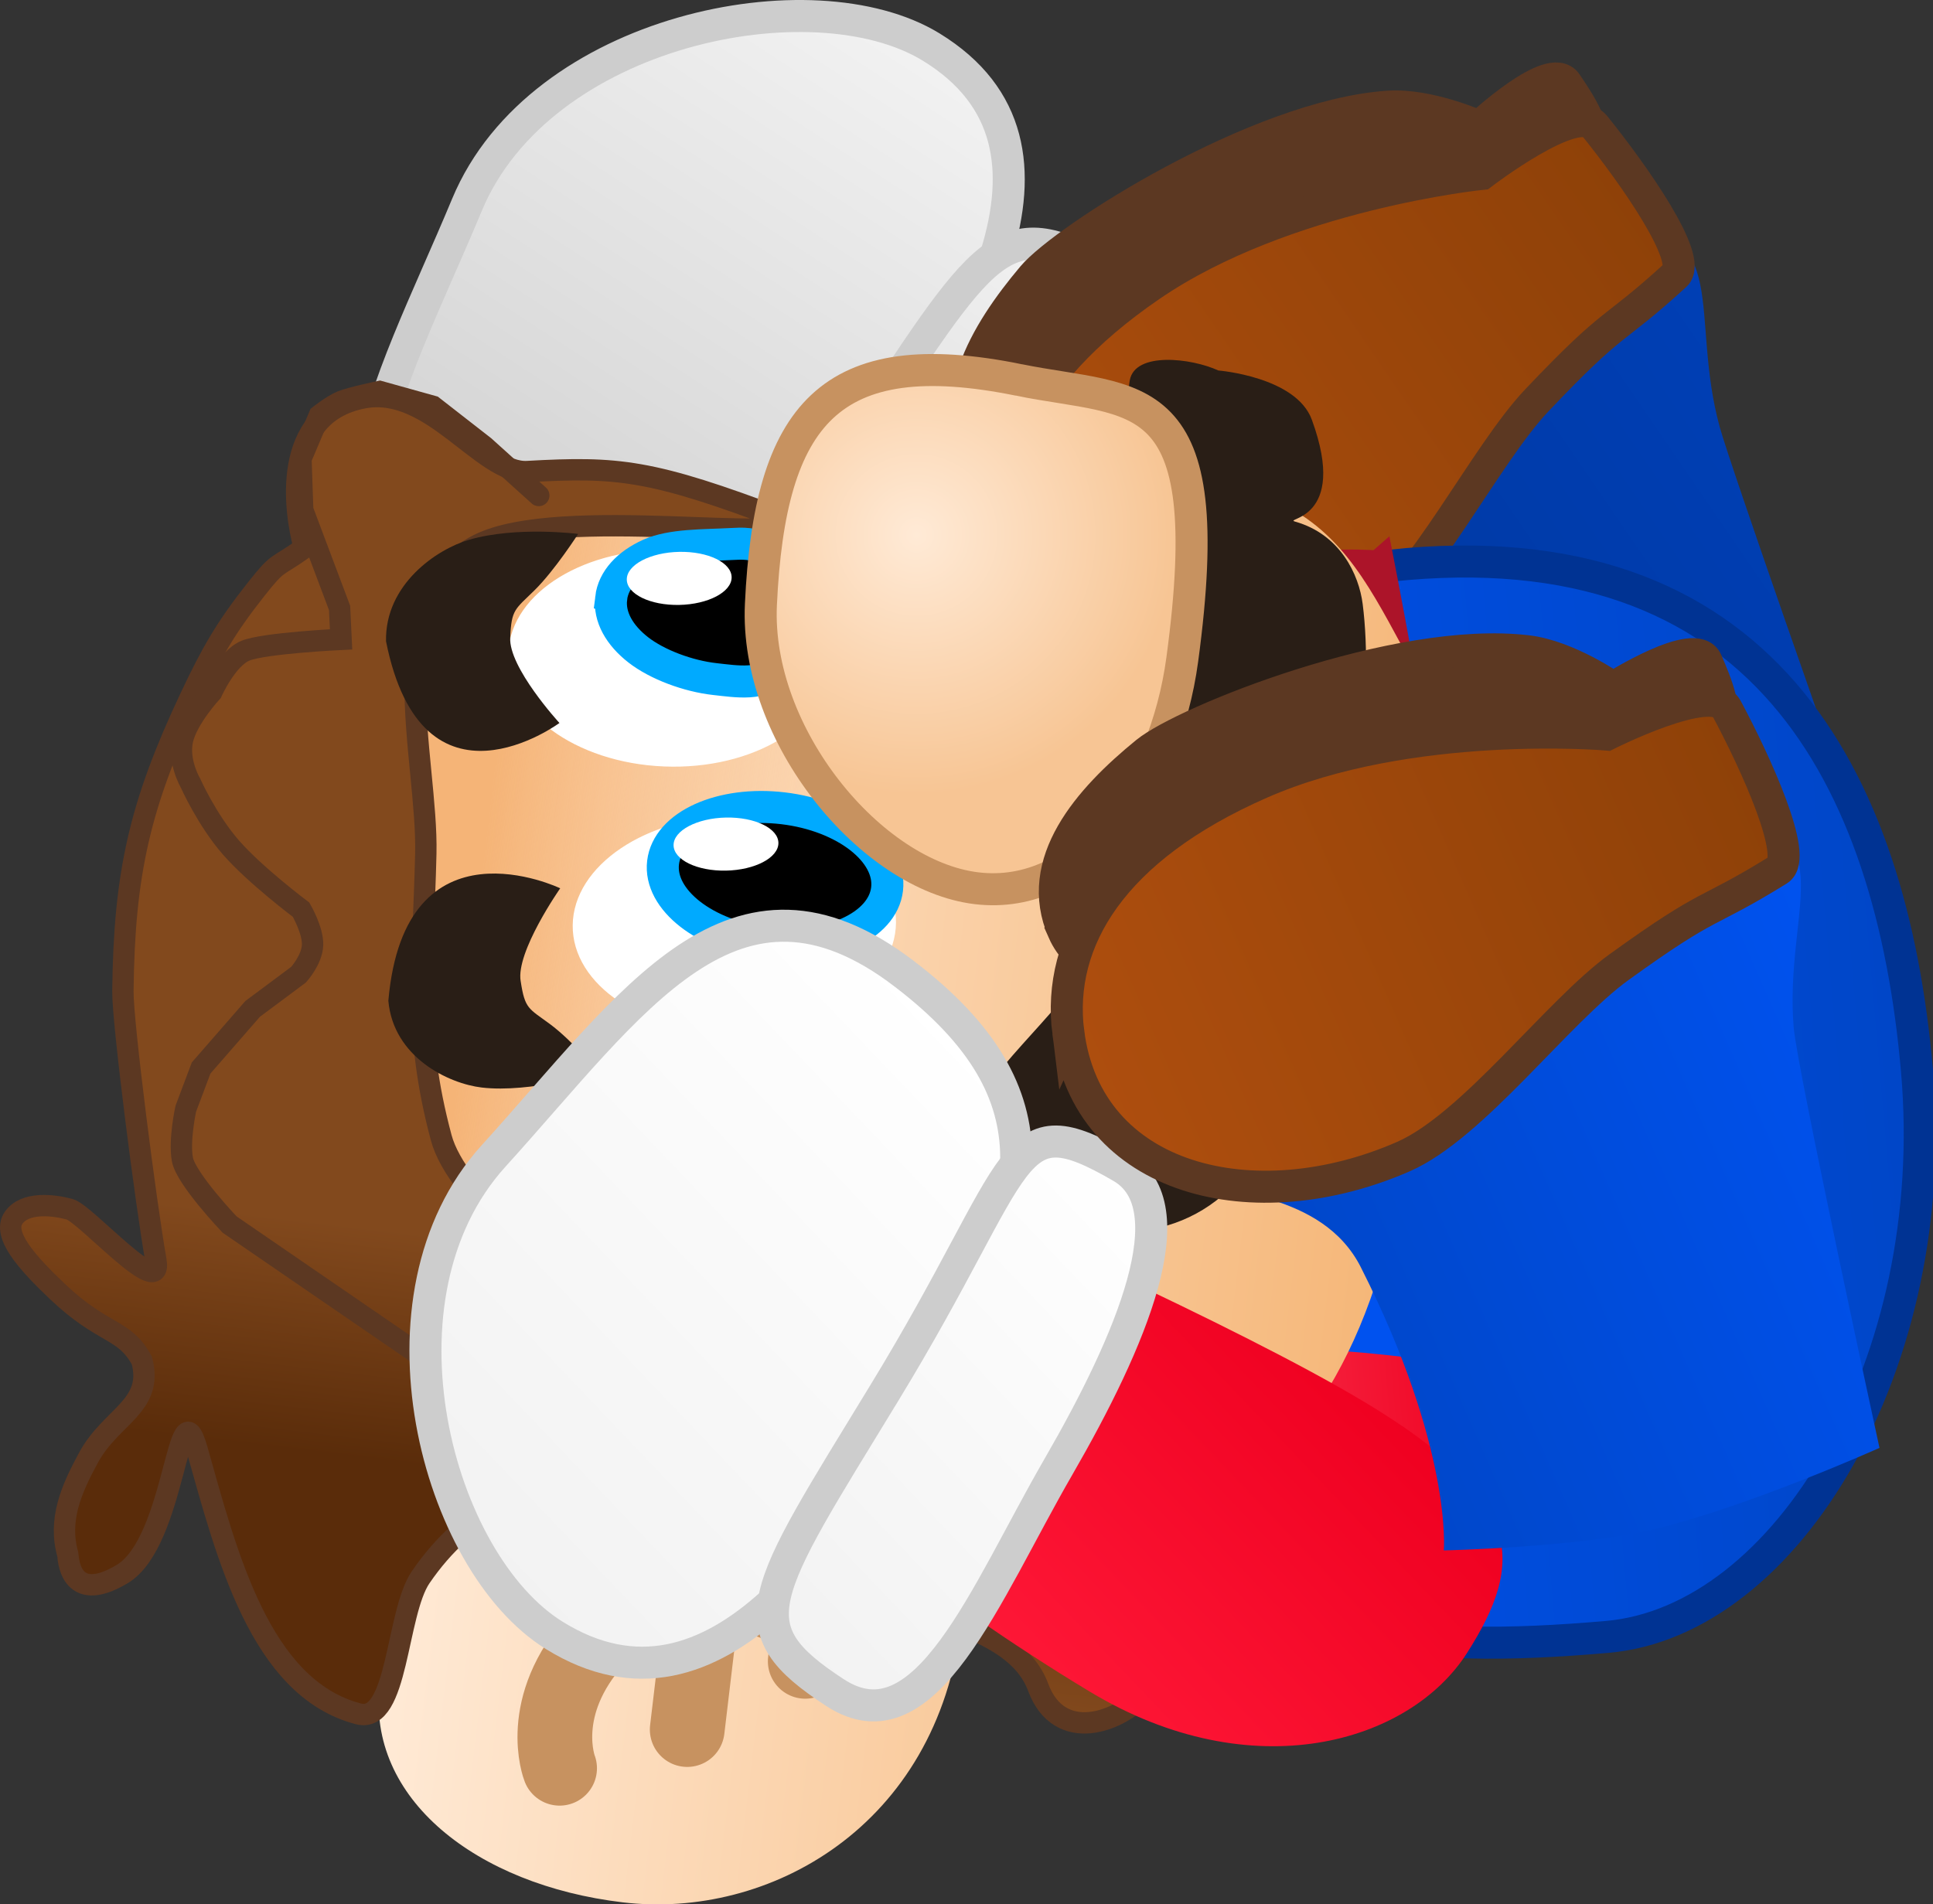 <svg version="1.1" xmlns="http://www.w3.org/2000/svg" xmlns:xlink="http://www.w3.org/1999/xlink" width="90.53" height="89.207" viewBox="0,0,90.53,89.207"><rect x="0" y="0" width="90.53" height="89.207" fill="#333333" stroke="none"/><defs><linearGradient x1="250.862" y1="185.056" x2="260.836" y2="169.744" gradientUnits="userSpaceOnUse" id="color-1"><stop offset="0" stop-color="#e8001f"/><stop offset="1" stop-color="#df001e"/></linearGradient><linearGradient x1="225.69" y1="176.808" x2="244.954" y2="147.233" gradientUnits="userSpaceOnUse" id="color-2"><stop offset="0" stop-color="#cecece"/><stop offset="1" stop-color="#f2f2f2"/></linearGradient><linearGradient x1="239.164" y1="182.182" x2="254.524" y2="158.601" gradientUnits="userSpaceOnUse" id="color-3"><stop offset="0" stop-color="#cecece"/><stop offset="1" stop-color="#f2f2f2"/></linearGradient><linearGradient x1="290.71" y1="170.103" x2="264.999" y2="187.698" gradientUnits="userSpaceOnUse" id="color-4"><stop offset="0" stop-color="#003fb5"/><stop offset="1" stop-color="#00379d"/></linearGradient><linearGradient x1="280.587" y1="155.486" x2="251.839" y2="175.159" gradientUnits="userSpaceOnUse" id="color-5"><stop offset="0" stop-color="#8e4108"/><stop offset="1" stop-color="#ae4e0e"/></linearGradient><linearGradient x1="251.795" y1="200.042" x2="293.41" y2="196.421" gradientUnits="userSpaceOnUse" id="color-6"><stop offset="0" stop-color="#0052ef"/><stop offset="1" stop-color="#0046c7"/></linearGradient><linearGradient x1="249.606" y1="198.221" x2="272.272" y2="196.249" gradientUnits="userSpaceOnUse" id="color-7"><stop offset="0" stop-color="#ff556b"/><stop offset="1" stop-color="#ef0020"/></linearGradient><linearGradient x1="252.742" y1="227.06" x2="254.457" y2="212.638" gradientUnits="userSpaceOnUse" id="color-8"><stop offset="0" stop-color="#82491d"/><stop offset="1" stop-color="#5a2c0a"/></linearGradient><linearGradient x1="224.505" y1="199.708" x2="269.126" y2="205.014" gradientUnits="userSpaceOnUse" id="color-9"><stop offset="0" stop-color="#ffead6"/><stop offset="1" stop-color="#f5b677"/></linearGradient><linearGradient x1="224.508" y1="201.817" x2="241.329" y2="203.817" gradientUnits="userSpaceOnUse" id="color-10"><stop offset="0" stop-color="#f5b477"/><stop offset="1" stop-color="#f5b477" stop-opacity="0"/></linearGradient><linearGradient x1="232.401" y1="216.288" x2="233.681" y2="205.522" gradientUnits="userSpaceOnUse" id="color-11"><stop offset="0" stop-color="#5a2c0a"/><stop offset="1" stop-color="#82491d"/></linearGradient><radialGradient cx="246.576" cy="171.598" r="12.163" gradientUnits="userSpaceOnUse" id="color-12"><stop offset="0" stop-color="#ffead6"/><stop offset="1" stop-color="#f7c594"/></radialGradient><linearGradient x1="250.236" y1="225.767" x2="266.784" y2="210.007" gradientUnits="userSpaceOnUse" id="color-13"><stop offset="0" stop-color="#ff1938"/><stop offset="1" stop-color="#ef0020"/></linearGradient><linearGradient x1="224.954" y1="218.635" x2="249.409" y2="195.345" gradientUnits="userSpaceOnUse" id="color-14"><stop offset="0" stop-color="#f2f2f2"/><stop offset="1" stop-color="#ffffff"/></linearGradient><linearGradient x1="239.195" y1="222.607" x2="258.866" y2="203.874" gradientUnits="userSpaceOnUse" id="color-15"><stop offset="0" stop-color="#f2f2f2"/><stop offset="1" stop-color="#ffffff"/></linearGradient><linearGradient x1="293.284" y1="199.107" x2="264.759" y2="211.634" gradientUnits="userSpaceOnUse" id="color-16"><stop offset="0" stop-color="#0052ef"/><stop offset="1" stop-color="#0046c7"/></linearGradient><linearGradient x1="286.159" y1="183.132" x2="254.265" y2="197.138" gradientUnits="userSpaceOnUse" id="color-17"><stop offset="0" stop-color="#8e4108"/><stop offset="1" stop-color="#ae4e0e"/></linearGradient></defs><g transform="translate(-203.654,-146.539)"><g data-paper-data="{&quot;isPaintingLayer&quot;:true}" fill-rule="nonzero" stroke-linejoin="miter" stroke-miterlimit="10" stroke-dasharray="" stroke-dashoffset="0" style="mix-blend-mode: normal"><g data-paper-data="{&quot;index&quot;:null,&quot;origRot&quot;:0}" stroke-linecap="butt"><path d="M265.878,185.707c0,0 -4.554,6.005 -11.979,1.321c-5.972,-3.767 -16.637,-12.589 -16.637,-12.589l8.25,-12.727c0,0 7.797,3.285 15.223,7.969c7.425,4.684 7.846,11.755 5.143,16.026z" data-paper-data="{&quot;origRot&quot;:0,&quot;origPos&quot;:null}" fill="url(#color-1)" stroke="none" stroke-width="0"/><g data-paper-data="{&quot;origPos&quot;:null}" stroke="#cdcdcd" stroke-width="1.5"><path d="M243.856,170.066c-5.097,7.328 -9.314,10.943 -17.748,6.868c-9.033,-4.365 -4.321,-11.825 -0.584,-20.801c3.424,-8.225 16.215,-10.774 21.738,-7.392c7.612,4.662 1.691,13.997 -3.405,21.325z" data-paper-data="{&quot;origRot&quot;:0}" fill="url(#color-2)"/><path d="M250.326,173.115c-3.928,5.662 -8.512,10.792 -11.535,8.825c-5.176,-3.37 -2.247,-3.786 4.818,-14.498c6.202,-9.404 6.95,-11.069 11.818,-8.244c4.352,2.526 -1.175,8.256 -5.102,13.918z" data-paper-data="{&quot;origRot&quot;:0}" fill="url(#color-3)"/></g></g><g stroke-linecap="butt"><path d="M266.359,181.342c-2.509,-3.269 -7.239,-1.986 -7.642,-2.83c-1.632,-3.416 -1.662,-6.589 2.432,-11.523c5.071,-6.113 10.311,-9.08 18.244,-9.61c5.403,-0.361 3.363,3.917 4.801,9.157c0.516,1.88 5.69,16.562 5.69,16.562c0,0 -3.534,3.305 -7.389,6.03c-3.842,2.654 -7.941,4.893 -7.941,4.893c0,0 -2.396,-5.121 -8.196,-12.678z" data-paper-data="{&quot;origPos&quot;:null}" fill="url(#color-4)" stroke="none" stroke-width="0"/><path d="M249.75,168.45c-1.986,-2.902 0.015,-6.278 2.27,-8.952c1.478,-1.752 10.499,-7.543 16.655,-7.962c1.911,-0.13 4.264,0.935 4.264,0.935c0,0 3.341,-3.116 4.072,-2.025c0.581,0.867 1.605,2.317 1.081,3.332c-2.254,4.366 -10.713,10.148 -14.763,12.919c-5.559,3.804 -11.64,4.589 -13.581,1.753z" data-paper-data="{&quot;origPos&quot;:null}" fill="#5c3822" stroke="#5c3822" stroke-width="1.5"/><path d="M250.849,173.05c-1.313,-4.089 0.406,-8.83 6.691,-13.131c6.285,-4.301 15.517,-5.236 15.517,-5.236c0,0 4.385,-3.355 5.281,-2.244c1.853,2.299 4.61,6.234 3.784,6.989c-3.049,2.789 -2.726,1.893 -6.491,5.863c-2.438,2.571 -5.339,8.578 -8.262,10.578c-6.285,4.301 -14.358,3.912 -16.52,-2.82z" data-paper-data="{&quot;origPos&quot;:null}" fill="url(#color-5)" stroke="#5c3822" stroke-width="1.5"/></g><g><path d="M268.733,173.04c17.462,-1.877 23.505,9.911 24.701,23.656c1.196,13.745 -6.112,25.79 -14.507,26.521c-9.108,0.793 -16.462,0.23 -22.929,-6.96c-4.818,-5.357 -3.518,-13.796 -4.164,-21.229c-1.196,-13.745 -0.217,-20.148 16.9,-21.987z" data-paper-data="{&quot;origPos&quot;:null}" fill="url(#color-6)" stroke="#003393" stroke-width="1.5" stroke-linecap="butt"/><path d="M268.238,173.083c0,0 3.01,15.462 4.298,26.435c1.181,10.065 -1.045,20.517 -1.045,20.517c0,0 -11.32,1.885 -16.38,-4.944c-3.31,-4.468 -4.722,-9.693 -5.465,-16.499c-0.743,-6.806 0.529,-14.389 2.769,-18.042c5.291,-8.631 15.822,-7.466 15.822,-7.466z" data-paper-data="{&quot;origPos&quot;:null}" fill="url(#color-7)" stroke="#ac1429" stroke-width="1.5" stroke-linecap="butt"/><path d="M251.892,187.173c0,0 5.483,-2.429 8.847,-3.115c4.321,-0.882 12.611,-0.569 12.611,-0.569" data-paper-data="{&quot;origPos&quot;:null,&quot;origRot&quot;:0}" fill="none" stroke="#0052ef" stroke-width="10" stroke-linecap="round"/><path d="M254.006,206.601c0,0 5.735,-1.63 9.158,-1.834c4.397,-0.263 12.598,1.217 12.598,1.217" data-paper-data="{&quot;origPos&quot;:null}" fill="none" stroke="#0052ef" stroke-width="10" stroke-linecap="round"/><g stroke-linecap="butt"><path d="M274.46,209.199c-1.871,0.163 -3.532,-1.367 -3.71,-3.416c-0.178,-2.049 1.194,-3.842 3.064,-4.005c1.871,-0.163 3.532,1.366 3.71,3.416c0.178,2.049 -1.194,3.842 -3.064,4.005z" data-paper-data="{&quot;origPos&quot;:null}" fill="#ffe84f" stroke="#baa100" stroke-width="1"/><path d="M273.279,206.216c-0.57,0.05 -1.077,-0.417 -1.131,-1.041c-0.054,-0.625 0.364,-1.171 0.934,-1.221c0.57,-0.05 1.077,0.417 1.131,1.041c0.054,0.625 -0.364,1.171 -0.934,1.221z" fill="#fffce5" stroke="none" stroke-width="0.5"/></g><g stroke-linecap="butt"><path d="M272.507,186.754c-1.871,0.163 -3.532,-1.366 -3.71,-3.416c-0.178,-2.049 1.194,-3.842 3.064,-4.005c1.871,-0.163 3.532,1.367 3.71,3.416c0.178,2.049 -1.194,3.842 -3.064,4.005z" data-paper-data="{&quot;origPos&quot;:null}" fill="#ffe84f" stroke="#baa100" stroke-width="1"/><path d="M271.299,183.462c-0.57,0.05 -1.077,-0.417 -1.131,-1.041c-0.054,-0.625 0.364,-1.171 0.934,-1.221c0.57,-0.05 1.077,0.417 1.131,1.041c0.054,0.625 -0.364,1.171 -0.934,1.221z" fill="#fffce5" stroke="none" stroke-width="0.5"/></g></g><g><g><path d="M258.001,222.439c0,0 0.805,1.677 -0.558,3.266c-1.363,1.589 -4.188,2.522 -5.169,-0.13c-1.173,-3.172 -6.408,-3.008 -5.045,-4.597c0,0 1.653,-6.53 4.162,-6.751c0,0 7.403,-1.957 8.397,-0.676c0,0 0.924,1.767 0.232,6.005c-0.375,2.296 -2.02,2.882 -2.02,2.882z" data-paper-data="{&quot;origRot&quot;:0}" fill="url(#color-8)" stroke="#5c3822" stroke-width="1" stroke-linecap="butt"/><path d="M223.117,184.358c0.876,-11.097 7.338,-13.16 7.338,-13.16c0,0 5.927,0.253 13.239,0.56c8.407,0.353 12.949,-5.493 20.398,-1.4c2.872,1.578 4.125,4.509 5.791,7.487c0.945,1.69 1.527,6.16 0.539,16.076c-1.398,14.016 -3.958,17.733 -8.698,23.016c-3.01,3.355 -6.477,1.323 -10.89,3.751c-1.353,0.744 -2.144,1.724 -2.165,1.902c-1.131,9.51 -9,13.876 -15.854,13.061c-6.853,-0.815 -12.005,-4.87 -11.373,-10.187c0.632,-5.318 3.932,-9.907 4.392,-11.247c0,0 -3.593,-18.761 -2.717,-29.858z" data-paper-data="{&quot;origPos&quot;:null}" fill="url(#color-9)" stroke="none" stroke-width="0" stroke-linecap="butt"/><path d="M228.008,173.289c4.686,-4.429 8.268,-2.255 15.284,-1.81c0.048,1.882 -4.108,35.183 -4.569,42.801c-1.907,0.583 -12.997,0.451 -12.537,-0.889c0,0 -4.213,-16.699 -3.847,-22.109c0.621,-9.165 0.983,-13.564 5.669,-17.993z" data-paper-data="{&quot;origPos&quot;:null}" fill="url(#color-10)" stroke="none" stroke-width="0" stroke-linecap="butt"/><path d="M235.286,172.302c4.175,0.169 7.441,2.576 7.295,5.376c-0.146,2.8 -3.648,4.933 -7.823,4.765c-4.175,-0.169 -7.441,-2.576 -7.295,-5.376c0.146,-2.8 3.648,-4.934 7.823,-4.765z" data-paper-data="{&quot;origPos&quot;:null,&quot;origRot&quot;:0}" fill="#ffffff" stroke="none" stroke-width="0" stroke-linecap="butt"/><path d="M233.408,206.975c2.207,0.262 5.769,-2.158 6.478,0.108c0.825,2.636 -0.881,3.732 -0.881,3.732c0,0 1.397,-0.375 1.577,3.044c0.134,2.54 -4.783,2.832 -8.521,2.388c-3.568,-0.424 -6.543,1.021 -8.705,4.174c-1.155,1.685 -1.051,6.885 -2.912,6.402c-4.617,-1.198 -6.175,-7.482 -7.561,-12.387c-0.919,-3.251 -0.984,4.328 -3.505,5.837c-2.521,1.509 -2.528,-0.847 -2.545,-0.907c-0.467,-1.634 0.16,-3.063 0.973,-4.557c1.058,-1.942 3.059,-2.4 2.492,-4.538c-0.829,-1.532 -1.778,-1.167 -3.953,-3.232c-1.473,-1.399 -2.585,-2.675 -2.057,-3.447c0.528,-0.771 1.858,-0.616 2.623,-0.409c0.765,0.207 4.395,4.364 4.044,2.39c-0.459,-2.578 -1.56,-11.14 -1.545,-12.599c0.059,-5.551 0.802,-8.759 3.148,-13.743c1.003,-2.13 1.668,-3.291 3.107,-5.11c1.061,-1.342 0.881,-0.941 2.244,-1.913c-0.462,-1.658 -1.152,-6.273 2.755,-7.029c3.194,-0.618 5.568,3.566 7.682,3.449c4.247,-0.236 5.786,-0.109 12.033,2.261c0.918,1.237 -10.52,-0.755 -14.313,1.159c-4.74,2.393 -2.366,10.01 -2.47,14.48c-0.122,5.249 -0.621,8.292 0.723,13.308c0.715,2.665 5.35,6.691 9.088,7.135z" fill="url(#color-11)" stroke="#5c3822" stroke-width="1" stroke-linecap="butt"/><path d="M238.1,184.748c4.181,-0.034 7.546,2.21 7.517,5.013c-0.03,2.802 -3.443,5.101 -7.624,5.135c-4.181,0.034 -7.546,-2.21 -7.517,-5.013c0.03,-2.802 3.443,-5.101 7.624,-5.135z" data-paper-data="{&quot;origPos&quot;:null,&quot;origRot&quot;:0}" fill="#ffffff" stroke="none" stroke-width="0" stroke-linecap="butt"/><path d="M234.708,186.942c0.104,-0.873 0.786,-1.594 1.803,-2.054c1.017,-0.459 2.371,-0.658 3.819,-0.486c1.448,0.172 2.717,0.683 3.598,1.368c0.881,0.686 1.375,1.546 1.271,2.419c-0.104,0.873 -0.786,1.594 -1.803,2.054c-1.017,0.459 -2.371,0.658 -3.819,0.486c-1.448,-0.172 -2.717,-0.683 -3.598,-1.368c-0.881,-0.686 -1.375,-1.546 -1.271,-2.419z" data-paper-data="{&quot;origPos&quot;:null}" fill="#000000" stroke="#00aaff" stroke-width="1.5" stroke-linecap="butt"/><path d="M232.276,174.563c0.104,-0.873 0.786,-1.594 1.803,-2.054c1.017,-0.459 2.542,-0.418 3.819,-0.486c0.465,-0.022 1.145,-0.081 1.507,0.319c0.435,0.501 0.582,1.261 0.713,1.945c0.083,1.178 0.578,2.624 -0.081,3.571c-0.596,0.827 -1.906,0.601 -2.89,0.493c-1.271,-0.139 -2.717,-0.683 -3.598,-1.368c-0.881,-0.686 -1.375,-1.546 -1.271,-2.419z" data-paper-data="{&quot;origPos&quot;:null}" fill="#000000" stroke="#00aaff" stroke-width="1.5" stroke-linecap="round"/><path d="M264.312,170.974c2.116,0.597 2.987,2.491 3.161,3.856c0.531,4.166 -0.317,10.042 -1.911,13.923c-0.916,2.231 -2.297,2.108 -2.516,2.308c-0.231,0.211 1.002,2.881 0.645,5.879c-0.572,4.811 -4.096,7.767 -8.477,7.246c-4.804,-0.571 -7.419,-1.341 -7.464,-2.14c0.351,-3.567 4.197,-6.779 5.771,-8.872c0,0 4.954,-11.298 5.317,-16.808c0,0 -2.765,-9.293 -2.272,-12.013c0.245,-1.349 2.873,-1.045 4.149,-0.459c0,0 3.641,0.291 4.378,2.307c1.743,4.767 -1.392,4.601 -0.78,4.773z" data-paper-data="{&quot;origPos&quot;:null}" fill="#291e16" stroke="#321f12" stroke-width="0" stroke-linecap="butt"/><path d="M251.373,164.337c5.545,1.124 9.43,-0.06 7.651,13.099c-0.82,6.065 -4.66,11.303 -9.624,10.713c-4.965,-0.59 -10.395,-7.181 -10.11,-13.292c0.415,-8.904 3.213,-12.319 12.084,-10.52z" data-paper-data="{&quot;origPos&quot;:null}" fill="url(#color-12)" stroke="#c79260" stroke-width="1.5" stroke-linecap="butt"/><g data-paper-data="{&quot;origPos&quot;:null}" fill="none" stroke="#c79260" stroke-width="3.5" stroke-linecap="round"><path d="M229.862,229.371c0,0 -1.141,-2.891 1.751,-6.074c4.148,-4.564 9.866,-0.915 9.866,-0.915" data-paper-data="{&quot;origPos&quot;:null}"/><path d="M235.839,227.558l0.654,-5.502" data-paper-data="{&quot;origPos&quot;:null}"/><path d="M241.507,223.183l-0.14,1.179" data-paper-data="{&quot;origPos&quot;:null}"/></g><path d="M228.041,192.508c0.197,1.303 0.369,1.263 1.371,2.003c1.034,0.764 2.304,2.27 2.304,2.27c0,0 -3.228,0.972 -5.506,0.701c-1.547,-0.184 -4.134,-1.415 -4.368,-4.064c0.768,-8.772 8.049,-5.268 8.049,-5.268c0,0 -2.091,2.985 -1.851,4.357z" data-paper-data="{&quot;origPos&quot;:null}" fill="#291e16" stroke="none" stroke-width="0" stroke-linecap="butt"/><path d="M227.55,176.397c-0.09,1.4 2.305,4.009 2.305,4.009c0,0 -6.414,4.738 -8.122,-3.827c-0.055,-2.663 2.376,-4.315 3.889,-4.755c2.228,-0.648 5.109,-0.274 5.109,-0.274c0,0 -1.095,1.705 -2.038,2.634c-0.913,0.901 -1.088,0.89 -1.142,2.214z" data-paper-data="{&quot;origPos&quot;:null,&quot;index&quot;:null,&quot;origRot&quot;:0}" fill="#291e16" stroke="none" stroke-width="0" stroke-linecap="butt"/><path d="M235.2,186.127c0,-0.343 0.276,-0.659 0.72,-0.893c0.445,-0.233 1.058,-0.385 1.736,-0.398c0.678,-0.013 1.291,0.114 1.735,0.33c0.444,0.216 0.719,0.522 0.719,0.865c-0,0.343 -0.276,0.659 -0.72,0.893c-0.445,0.233 -1.058,0.385 -1.736,0.398c-0.678,0.013 -1.291,-0.114 -1.735,-0.33c-0.444,-0.216 -0.719,-0.522 -0.719,-0.865z" data-paper-data="{&quot;origPos&quot;:null,&quot;origRot&quot;:0}" fill="#ffffff" stroke="#00aaff" stroke-width="0" stroke-linecap="butt"/><path d="M233.009,173.681c0,-0.343 0.276,-0.659 0.72,-0.893c0.445,-0.233 1.058,-0.385 1.736,-0.398c0.678,-0.013 1.291,0.114 1.735,0.33c0.444,0.216 0.719,0.522 0.719,0.865c-0,0.343 -0.276,0.659 -0.72,0.893c-0.445,0.233 -1.058,0.385 -1.736,0.398c-0.678,0.013 -1.291,-0.114 -1.735,-0.33c-0.444,-0.216 -0.719,-0.522 -0.719,-0.865z" data-paper-data="{&quot;origPos&quot;:null,&quot;origRot&quot;:0}" fill="#ffffff" stroke="#00aaff" stroke-width="0" stroke-linecap="butt"/></g><path d="M225.173,211.293l-10.766,-7.392c0,0 -2.046,-2.147 -2.211,-3.053c-0.165,-0.906 0.16,-2.372 0.16,-2.372l0.717,-1.908l2.413,-2.769l2.152,-1.604c0,0 0.628,-0.694 0.655,-1.384c0.026,-0.69 -0.538,-1.658 -0.538,-1.658c0,0 -2.146,-1.61 -3.279,-2.907c-1.133,-1.297 -1.9,-3.023 -1.9,-3.023c0,0 -0.606,-1.029 -0.371,-2.037c0.236,-1.008 1.368,-2.229 1.368,-2.229c0,0 0.7,-1.58 1.579,-1.938c0.879,-0.358 4.476,-0.531 4.476,-0.531l-0.07,-1.47l-1.727,-4.59l-0.082,-2.401l0.859,-2.024c0,0 0.618,-0.495 1.06,-0.671c0.442,-0.176 1.77,-0.454 1.77,-0.454l2.491,0.695l2.412,1.881l2.546,2.296" fill="none" stroke="#5c3822" stroke-width="1" stroke-linecap="round"/></g><g data-paper-data="{&quot;index&quot;:null}" stroke-linecap="butt"><path d="M267.544,212.205c7.553,4.536 7.528,7.504 4.824,11.755c-2.704,4.25 -10.084,6.379 -17.637,1.844c-7.553,-4.536 -13.993,-10.009 -13.993,-10.009l7.972,-12.84c0,0 12.759,5.603 18.834,9.251z" data-paper-data="{&quot;origRot&quot;:0,&quot;origPos&quot;:null}" fill="url(#color-13)" stroke="none" stroke-width="0"/><g data-paper-data="{&quot;origPos&quot;:null}" stroke="#cdcdcd" stroke-width="1.5"><path d="M246.01,192.159c7.443,5.693 6.005,11 1.568,18.7c-4.437,7.7 -10.343,17.003 -17.958,12.292c-5.525,-3.418 -8.846,-15.85 -2.852,-22.46c6.542,-7.213 11.27,-14.629 19.241,-8.532z" data-paper-data="{&quot;origRot&quot;:0}" fill="url(#color-14)"/><path d="M256.179,201.21c3.13,1.82 0.472,8.11 -2.961,14.05c-3.433,5.94 -6.222,13.326 -10.449,10.572c-4.728,-3.081 -3.538,-4.467 2.306,-14.049c6.657,-10.915 5.744,-13.69 11.104,-10.573z" data-paper-data="{&quot;origRot&quot;:0}" fill="url(#color-15)"/></g></g><g stroke-linecap="butt"><path d="M267.389,205.904c-1.86,-3.677 -6.746,-3.292 -6.986,-4.197c-0.971,-3.659 -0.413,-6.782 4.525,-10.873c6.116,-5.067 11.815,-7.012 19.708,-6.064c5.376,0.646 2.579,4.472 3.022,9.888c0.159,1.944 4.02,19.705 4.02,19.705c0,0 -6.204,2.785 -10.655,3.833c-3.512,0.827 -9.749,0.97 -9.749,0.97c0,0 0.414,-4.761 -3.885,-13.261z" data-paper-data="{&quot;origPos&quot;:null}" fill="url(#color-16)" stroke="none" stroke-width="0"/><path d="M253.455,190.159c-1.414,-3.219 1.178,-6.167 3.889,-8.376c1.777,-1.448 11.714,-5.468 17.842,-4.738c1.902,0.226 4.017,1.708 4.017,1.708c0,0 3.861,-2.444 4.377,-1.235c0.41,0.959 1.148,2.575 0.445,3.474c-3.024,3.873 -12.408,7.988 -16.901,9.961c-6.168,2.709 -12.288,2.354 -13.67,-0.793z" data-paper-data="{&quot;origPos&quot;:null}" fill="#5c3822" stroke="#5c3822" stroke-width="1.5"/><path d="M253.683,194.882c-0.533,-4.261 2.035,-8.602 9.008,-11.664c6.973,-3.062 16.218,-2.271 16.218,-2.271c0,0 4.931,-2.484 5.605,-1.227c1.395,2.603 3.375,6.98 2.424,7.569c-3.513,2.176 -3.029,1.355 -7.465,4.559c-2.872,2.075 -6.835,7.44 -10.078,8.864c-6.973,3.062 -14.834,1.184 -15.711,-5.832z" data-paper-data="{&quot;origPos&quot;:null}" fill="url(#color-17)" stroke="#5c3822" stroke-width="1.5"/></g></g></g></svg>